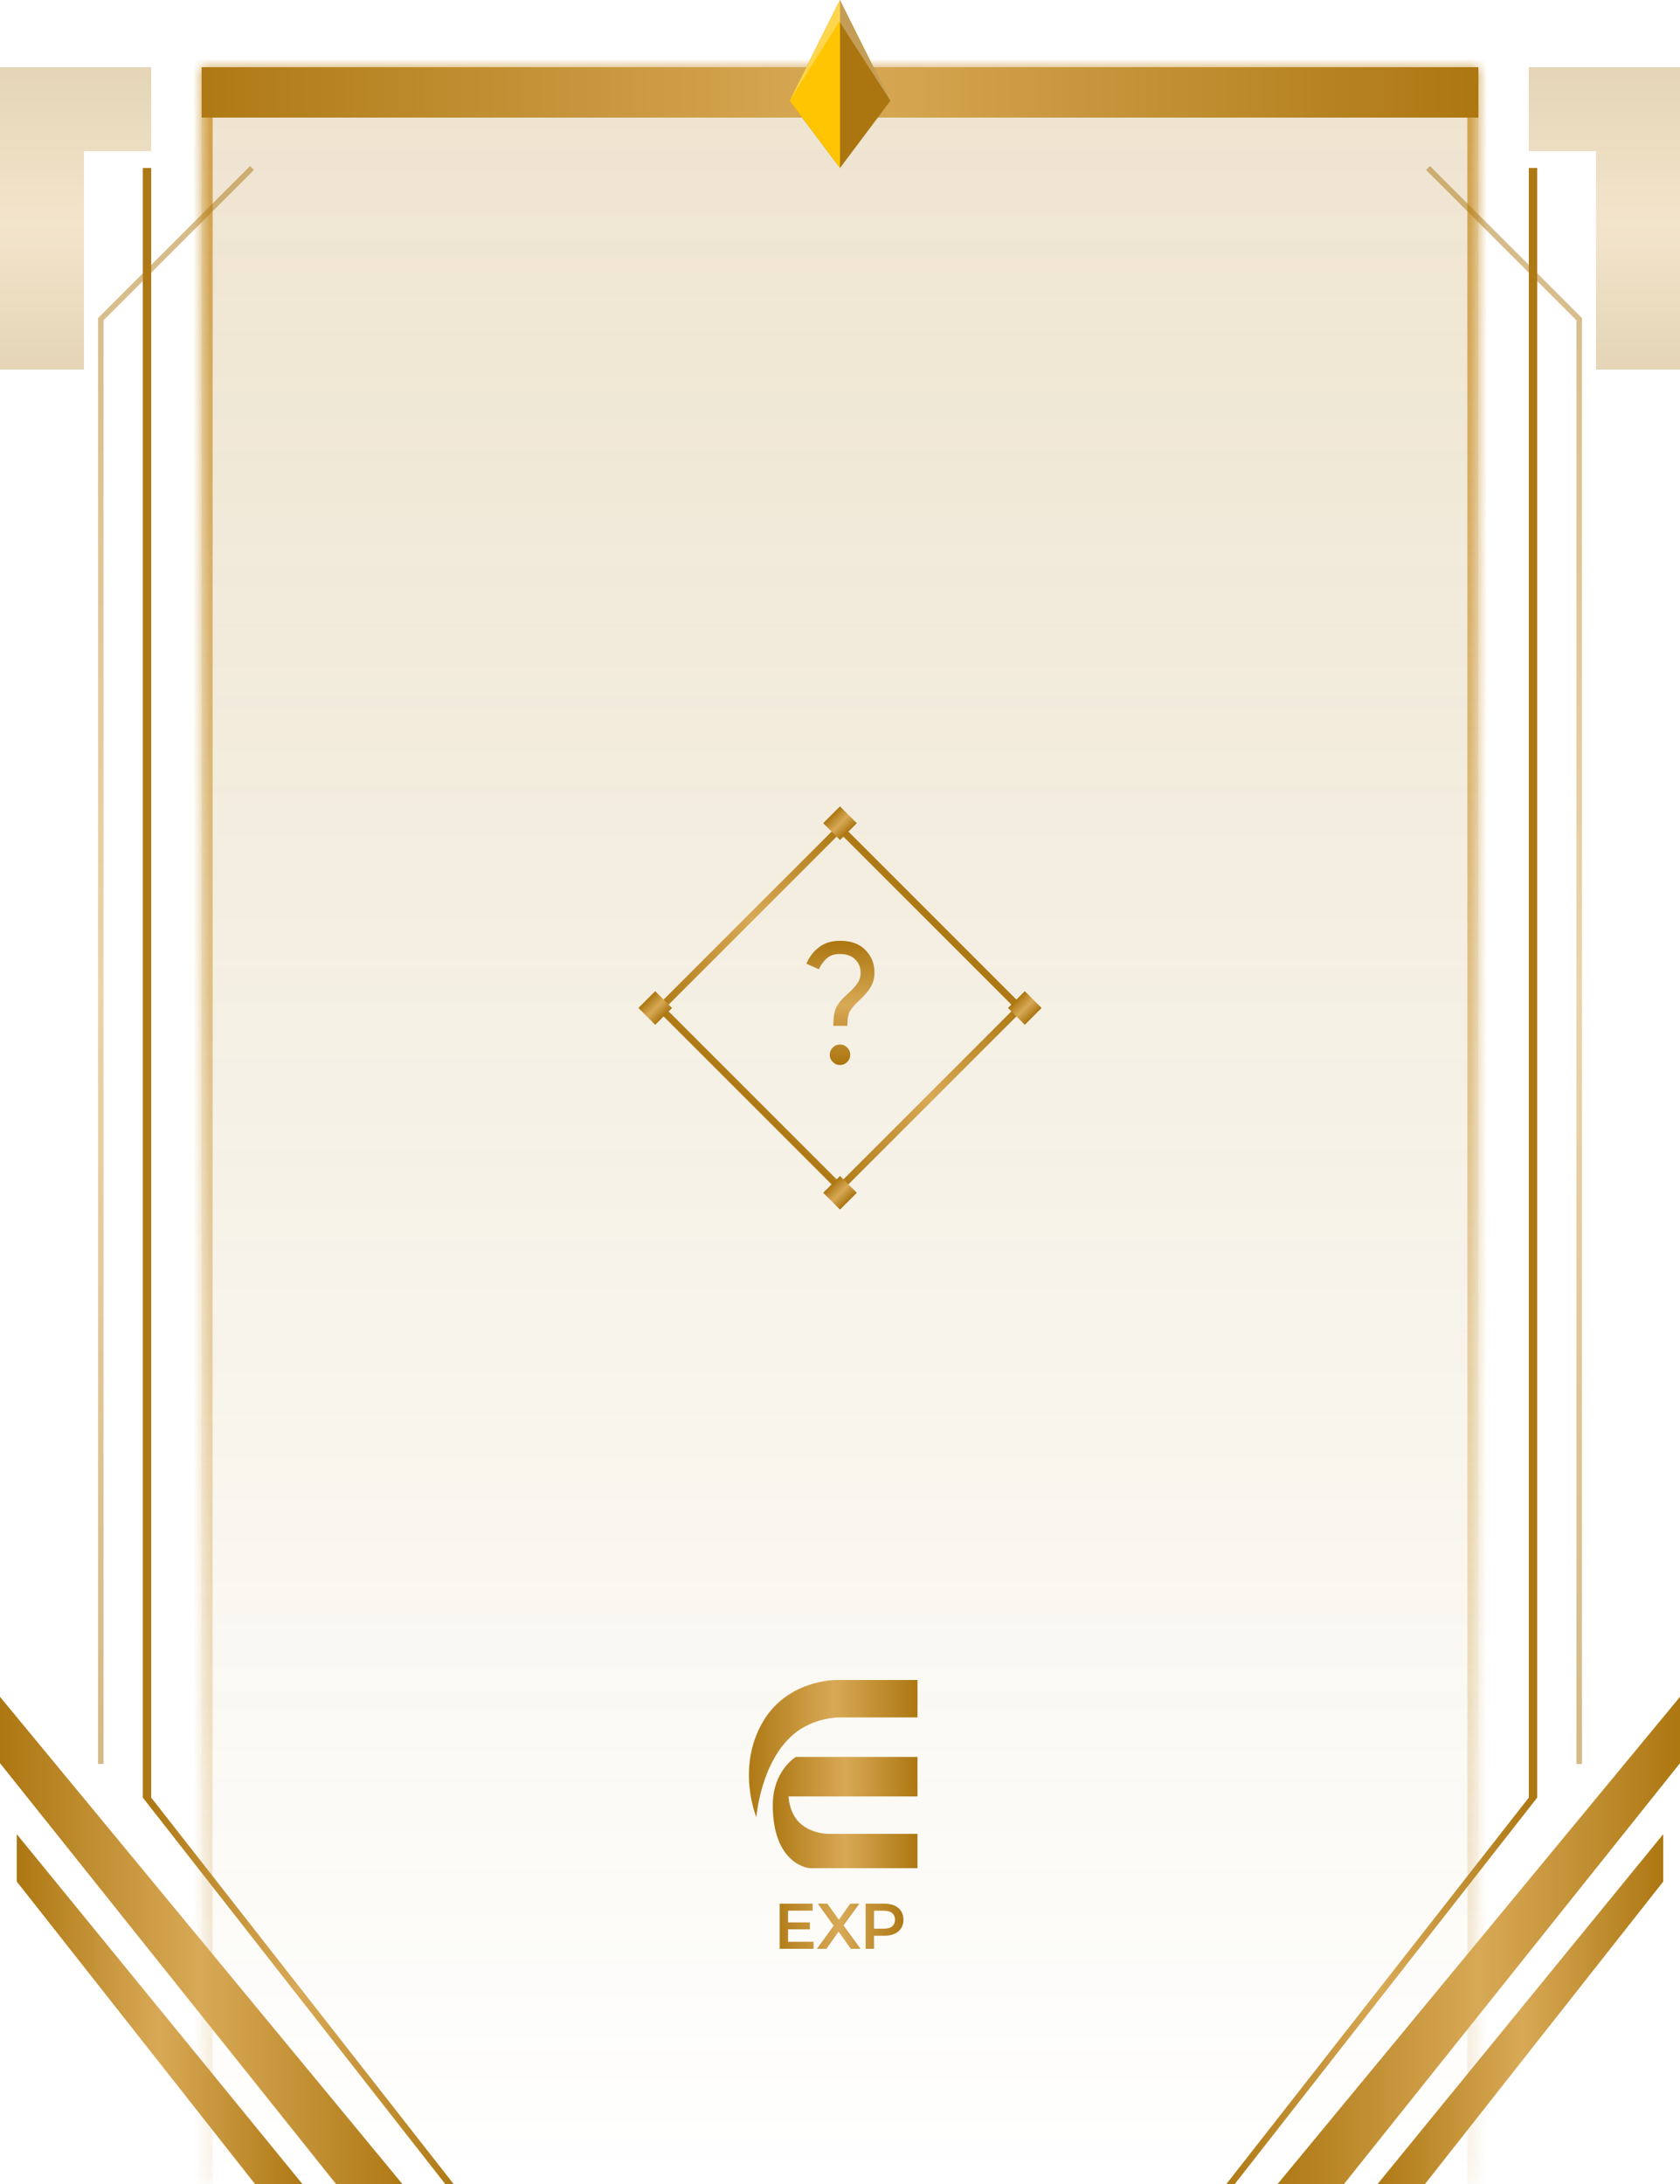<svg width="100" height="130" viewBox="0 0 100 130" fill="none" xmlns="http://www.w3.org/2000/svg">
<g id="empty-exp">
<g id="Rectangle 213" filter="url(#filter0_b_2252_91114)">
<mask id="path-1-inside-1_2252_91114" fill="white">
<path d="M12 4H88V130H12V4Z"/>
</mask>
<path d="M12 4H88V130H12V4Z" fill="url(#paint0_linear_2252_91114)" fill-opacity="0.2"/>
<path d="M12 4V3.341H11.341V4H12ZM88 4H88.659V3.341H88V4ZM12 4.659H88V3.341H12V4.659ZM87.341 4V130H88.659V4H87.341ZM12.659 130V4H11.341V130H12.659Z" fill="url(#paint1_linear_2252_91114)" mask="url(#path-1-inside-1_2252_91114)"/>
</g>
<rect id="Rectangle 214" x="12" y="4" width="76" height="3" fill="url(#paint2_linear_2252_91114)"/>
<path id="Vector (Stroke)" fill-rule="evenodd" clip-rule="evenodd" d="M50 49.598L39.598 60L50 70.402L60.402 60L50 49.598ZM50 49L61 60L50 71L39 60L50 49Z" fill="url(#paint3_linear_2252_91114)"/>
<g id="question_mark">
<path id="question_mark_2" d="M49.602 61.06C49.602 60.599 49.656 60.246 49.762 60.001C49.868 59.756 50.09 59.484 50.427 59.186C50.69 58.952 50.889 58.74 51.024 58.55C51.16 58.359 51.228 58.144 51.228 57.902C51.228 57.582 51.119 57.316 50.901 57.104C50.683 56.892 50.383 56.786 50 56.786C49.652 56.786 49.38 56.88 49.186 57.067C48.992 57.254 48.844 57.462 48.743 57.693L48 57.366C48.158 56.976 48.405 56.651 48.741 56.39C49.077 56.13 49.496 56 50 56C50.658 56 51.165 56.185 51.519 56.556C51.874 56.927 52.052 57.368 52.052 57.877C52.052 58.196 51.983 58.477 51.844 58.721C51.706 58.964 51.497 59.218 51.216 59.481C50.862 59.806 50.644 60.061 50.559 60.248C50.475 60.436 50.433 60.706 50.433 61.06H49.602ZM50 63.394C49.834 63.394 49.69 63.333 49.57 63.213C49.45 63.093 49.389 62.949 49.389 62.783C49.389 62.616 49.45 62.473 49.57 62.352C49.69 62.232 49.834 62.172 50 62.172C50.167 62.172 50.31 62.232 50.431 62.352C50.551 62.473 50.611 62.616 50.611 62.783C50.611 62.949 50.551 63.093 50.431 63.213C50.31 63.333 50.167 63.394 50 63.394Z" fill="url(#paint4_linear_2252_91114)"/>
</g>
<g id="Group 221">
<path id="Vector 145" d="M100 101L76.049 130H80L100 104.951V101Z" fill="url(#paint5_linear_2252_91114)"/>
<path id="Vector 146" d="M99 109.178L82 130H84.822L99 112V109.178Z" fill="url(#paint6_linear_2252_91114)"/>
<path id="Vector 149 (Stroke)" fill-rule="evenodd" clip-rule="evenodd" d="M91 107V10H91.5V107L73.5 130H73L91 107Z" fill="url(#paint7_linear_2252_91114)"/>
<path id="Vector 150 (Stroke)" opacity="0.5" fill-rule="evenodd" clip-rule="evenodd" d="M93.836 19.068L84.884 10.117L85.117 9.884L94.165 18.932V105H93.836V19.068Z" fill="url(#paint8_linear_2252_91114)"/>
<path id="Vector 153" opacity="0.3" d="M100 4H91V9H95V22H100V4Z" fill="url(#paint9_linear_2252_91114)"/>
</g>
<g id="Group 222">
<path id="Vector 145_2" d="M0 101L23.951 130H20L0 104.951V101Z" fill="url(#paint10_linear_2252_91114)"/>
<path id="Vector 146_2" d="M1 109.178L18 130H15.178L1 112V109.178Z" fill="url(#paint11_linear_2252_91114)"/>
<path id="Vector 149 (Stroke)_2" fill-rule="evenodd" clip-rule="evenodd" d="M9 107V10H8.5V107L26.5 130H27L9 107Z" fill="url(#paint12_linear_2252_91114)"/>
<path id="Vector 150 (Stroke)_2" opacity="0.5" fill-rule="evenodd" clip-rule="evenodd" d="M6.164 19.068L15.116 10.117L14.883 9.884L5.835 18.932V105H6.164V19.068Z" fill="url(#paint13_linear_2252_91114)"/>
<path id="Vector 153_2" opacity="0.3" d="M0 4H9V9H5V22H0V4Z" fill="url(#paint14_linear_2252_91114)"/>
</g>
<g id="diamond">
<path id="Polygon 38" d="M50 0L53 6L50 10L47 6L50 0Z" fill="#AB750F"/>
<path id="Vector 108" d="M47 6L50 0V10L47 6Z" fill="#FFC502"/>
<path id="highlight" d="M49.962 1.279L53 6L50 9.29832e-05C48.828 2.343 48.172 3.657 47 6L49.962 1.279Z" fill="white" fill-opacity="0.3"/>
</g>
<path id="Vector" d="M50 48L49 49L50 50L51 49L50 48Z" fill="url(#paint15_linear_2252_91114)"/>
<path id="Vector_2" d="M50 70L49 71L50 72L51 71L50 70Z" fill="url(#paint16_linear_2252_91114)"/>
<path id="Vector_3" d="M61 59L60 60L61 61L62 60L61 59Z" fill="url(#paint17_linear_2252_91114)"/>
<path id="Vector_4" d="M39 59L38 60L39 61L40 60L39 59Z" fill="url(#paint18_linear_2252_91114)"/>
<g id="icon-exp" clip-path="url(#clip0_2252_91114)">
<path id="EXP" d="M46.871 114.429H48.208V114.84H46.871V114.429ZM46.91 115.581H48.426V116H46.41V113.312H48.373V113.731H46.91V115.581ZM48.626 116L49.759 114.441V114.817L48.68 113.312H49.245L50.047 114.426L49.817 114.429L50.612 113.312H51.153L50.082 114.79V114.429L51.222 116H50.646L49.801 114.817H50.028L49.195 116H48.626ZM51.525 116V113.312H52.631C52.869 113.312 53.073 113.35 53.242 113.427C53.413 113.504 53.545 113.614 53.637 113.757C53.73 113.901 53.776 114.071 53.776 114.268C53.776 114.465 53.73 114.636 53.637 114.779C53.545 114.922 53.413 115.032 53.242 115.109C53.073 115.186 52.869 115.224 52.631 115.224H51.802L52.025 114.99V116H51.525ZM52.025 115.044L51.802 114.802H52.608C52.828 114.802 52.993 114.756 53.104 114.664C53.216 114.569 53.273 114.437 53.273 114.268C53.273 114.097 53.216 113.965 53.104 113.873C52.993 113.78 52.828 113.734 52.608 113.734H51.802L52.025 113.489V115.044Z" fill="url(#paint19_linear_2252_91114)"/>
<g id="EXP_2" clip-path="url(#clip1_2252_91114)">
<path id="Vector 388" d="M54.613 100V102.228H49.91C49.91 102.228 48.425 102.228 47.249 103.218C45.267 104.887 45.022 108.168 45.022 108.168C45.022 108.168 43.781 105.177 45.455 102.413C46.916 100 49.724 100 49.724 100H54.613Z" fill="url(#paint20_linear_2252_91114)"/>
<path id="Vector 389" d="M54.612 106.93V104.579H47.373C47.373 104.579 45.999 105.387 45.999 107.443C45.999 111.014 48.177 111.2 48.177 111.2H54.612V109.158H49.291C49.291 109.158 48.335 109.162 47.644 108.546C46.952 107.929 46.94 106.93 46.94 106.93H54.612Z" fill="url(#paint21_linear_2252_91114)"/>
</g>
</g>
</g>
<defs>
<filter id="filter0_b_2252_91114" x="7.451" y="-0.549" width="85.097" height="135.097" filterUnits="userSpaceOnUse" color-interpolation-filters="sRGB">
<feFlood flood-opacity="0" result="BackgroundImageFix"/>
<feGaussianBlur in="BackgroundImageFix" stdDeviation="2.274"/>
<feComposite in2="SourceAlpha" operator="in" result="effect1_backgroundBlur_2252_91114"/>
<feBlend mode="normal" in="SourceGraphic" in2="effect1_backgroundBlur_2252_91114" result="shape"/>
</filter>
<linearGradient id="paint0_linear_2252_91114" x1="50" y1="4" x2="50" y2="130" gradientUnits="userSpaceOnUse">
<stop stop-color="#AB750F"/>
<stop offset="1" stop-color="#997601" stop-opacity="0"/>
</linearGradient>
<linearGradient id="paint1_linear_2252_91114" x1="50" y1="4" x2="50" y2="142.866" gradientUnits="userSpaceOnUse">
<stop stop-color="#D1A14A"/>
<stop offset="1" stop-color="#D1A14A" stop-opacity="0"/>
</linearGradient>
<linearGradient id="paint2_linear_2252_91114" x1="8.447" y1="5.5" x2="89.39" y2="5.5" gradientUnits="userSpaceOnUse">
<stop stop-color="#AB750F"/>
<stop offset="0.516" stop-color="#D8A956"/>
<stop offset="1" stop-color="#AB750F"/>
</linearGradient>
<linearGradient id="paint3_linear_2252_91114" x1="43.986" y1="66.014" x2="55.701" y2="54.299" gradientUnits="userSpaceOnUse">
<stop stop-color="#AB750F"/>
<stop offset="0.516" stop-color="#D8A956"/>
<stop offset="1" stop-color="#AB750F"/>
</linearGradient>
<linearGradient id="paint4_linear_2252_91114" x1="50.026" y1="56" x2="50.026" y2="63.394" gradientUnits="userSpaceOnUse">
<stop stop-color="#AB750F"/>
<stop offset="0.516" stop-color="#D8A956"/>
<stop offset="1" stop-color="#AB750F"/>
</linearGradient>
<linearGradient id="paint5_linear_2252_91114" x1="74.929" y1="115.5" x2="100.438" y2="115.5" gradientUnits="userSpaceOnUse">
<stop stop-color="#AB750F"/>
<stop offset="0.516" stop-color="#D8A956"/>
<stop offset="1" stop-color="#AB750F"/>
</linearGradient>
<linearGradient id="paint6_linear_2252_91114" x1="81.205" y1="119.589" x2="99.311" y2="119.589" gradientUnits="userSpaceOnUse">
<stop stop-color="#AB750F"/>
<stop offset="0.516" stop-color="#D8A956"/>
<stop offset="1" stop-color="#AB750F"/>
</linearGradient>
<linearGradient id="paint7_linear_2252_91114" x1="72.135" y1="70.001" x2="91.838" y2="70.001" gradientUnits="userSpaceOnUse">
<stop stop-color="#AB750F"/>
<stop offset="0.516" stop-color="#D8A956"/>
<stop offset="1" stop-color="#AB750F"/>
</linearGradient>
<linearGradient id="paint8_linear_2252_91114" x1="89.524" y1="9.884" x2="89.524" y2="105" gradientUnits="userSpaceOnUse">
<stop stop-color="#AB750F"/>
<stop offset="0.516" stop-color="#D8A956"/>
<stop offset="1" stop-color="#AB750F"/>
</linearGradient>
<linearGradient id="paint9_linear_2252_91114" x1="95.5" y1="4" x2="95.5" y2="22" gradientUnits="userSpaceOnUse">
<stop stop-color="#AB750F"/>
<stop offset="0.516" stop-color="#D8A956"/>
<stop offset="1" stop-color="#AB750F"/>
</linearGradient>
<linearGradient id="paint10_linear_2252_91114" x1="25.071" y1="115.5" x2="-0.438" y2="115.5" gradientUnits="userSpaceOnUse">
<stop stop-color="#AB750F"/>
<stop offset="0.516" stop-color="#D8A956"/>
<stop offset="1" stop-color="#AB750F"/>
</linearGradient>
<linearGradient id="paint11_linear_2252_91114" x1="18.795" y1="119.589" x2="0.689" y2="119.589" gradientUnits="userSpaceOnUse">
<stop stop-color="#AB750F"/>
<stop offset="0.516" stop-color="#D8A956"/>
<stop offset="1" stop-color="#AB750F"/>
</linearGradient>
<linearGradient id="paint12_linear_2252_91114" x1="27.865" y1="70.001" x2="8.162" y2="70.001" gradientUnits="userSpaceOnUse">
<stop stop-color="#AB750F"/>
<stop offset="0.516" stop-color="#D8A956"/>
<stop offset="1" stop-color="#AB750F"/>
</linearGradient>
<linearGradient id="paint13_linear_2252_91114" x1="10.476" y1="9.884" x2="10.476" y2="105" gradientUnits="userSpaceOnUse">
<stop stop-color="#AB750F"/>
<stop offset="0.516" stop-color="#D8A956"/>
<stop offset="1" stop-color="#AB750F"/>
</linearGradient>
<linearGradient id="paint14_linear_2252_91114" x1="4.5" y1="4" x2="4.5" y2="22" gradientUnits="userSpaceOnUse">
<stop stop-color="#AB750F"/>
<stop offset="0.516" stop-color="#D8A956"/>
<stop offset="1" stop-color="#AB750F"/>
</linearGradient>
<linearGradient id="paint15_linear_2252_91114" x1="49.5" y1="48.5" x2="50.5" y2="49.5" gradientUnits="userSpaceOnUse">
<stop stop-color="#AB750F"/>
<stop offset="0.516" stop-color="#D8A956"/>
<stop offset="1" stop-color="#AB750F"/>
</linearGradient>
<linearGradient id="paint16_linear_2252_91114" x1="49.5" y1="70.5" x2="50.5" y2="71.5" gradientUnits="userSpaceOnUse">
<stop stop-color="#AB750F"/>
<stop offset="0.516" stop-color="#D8A956"/>
<stop offset="1" stop-color="#AB750F"/>
</linearGradient>
<linearGradient id="paint17_linear_2252_91114" x1="60.5" y1="59.5" x2="61.5" y2="60.5" gradientUnits="userSpaceOnUse">
<stop stop-color="#AB750F"/>
<stop offset="0.516" stop-color="#D8A956"/>
<stop offset="1" stop-color="#AB750F"/>
</linearGradient>
<linearGradient id="paint18_linear_2252_91114" x1="38.5" y1="59.5" x2="39.5" y2="60.5" gradientUnits="userSpaceOnUse">
<stop stop-color="#AB750F"/>
<stop offset="0.516" stop-color="#D8A956"/>
<stop offset="1" stop-color="#AB750F"/>
</linearGradient>
<linearGradient id="paint19_linear_2252_91114" x1="45.626" y1="114.5" x2="54.146" y2="114.5" gradientUnits="userSpaceOnUse">
<stop stop-color="#AB750F"/>
<stop offset="0.516" stop-color="#D8A956"/>
<stop offset="1" stop-color="#AB750F"/>
</linearGradient>
<linearGradient id="paint20_linear_2252_91114" x1="44.11" y1="104.084" x2="54.796" y2="104.084" gradientUnits="userSpaceOnUse">
<stop stop-color="#AB750F"/>
<stop offset="0.516" stop-color="#D8A956"/>
<stop offset="1" stop-color="#AB750F"/>
</linearGradient>
<linearGradient id="paint21_linear_2252_91114" x1="45.596" y1="107.89" x2="54.77" y2="107.89" gradientUnits="userSpaceOnUse">
<stop stop-color="#AB750F"/>
<stop offset="0.516" stop-color="#D8A956"/>
<stop offset="1" stop-color="#AB750F"/>
</linearGradient>
<clipPath id="clip0_2252_91114">
<rect width="16" height="16" fill="white" transform="translate(42 100)"/>
</clipPath>
<clipPath id="clip1_2252_91114">
<rect width="11.2" height="11.2" fill="white" transform="translate(44 100)"/>
</clipPath>
</defs>
</svg>
